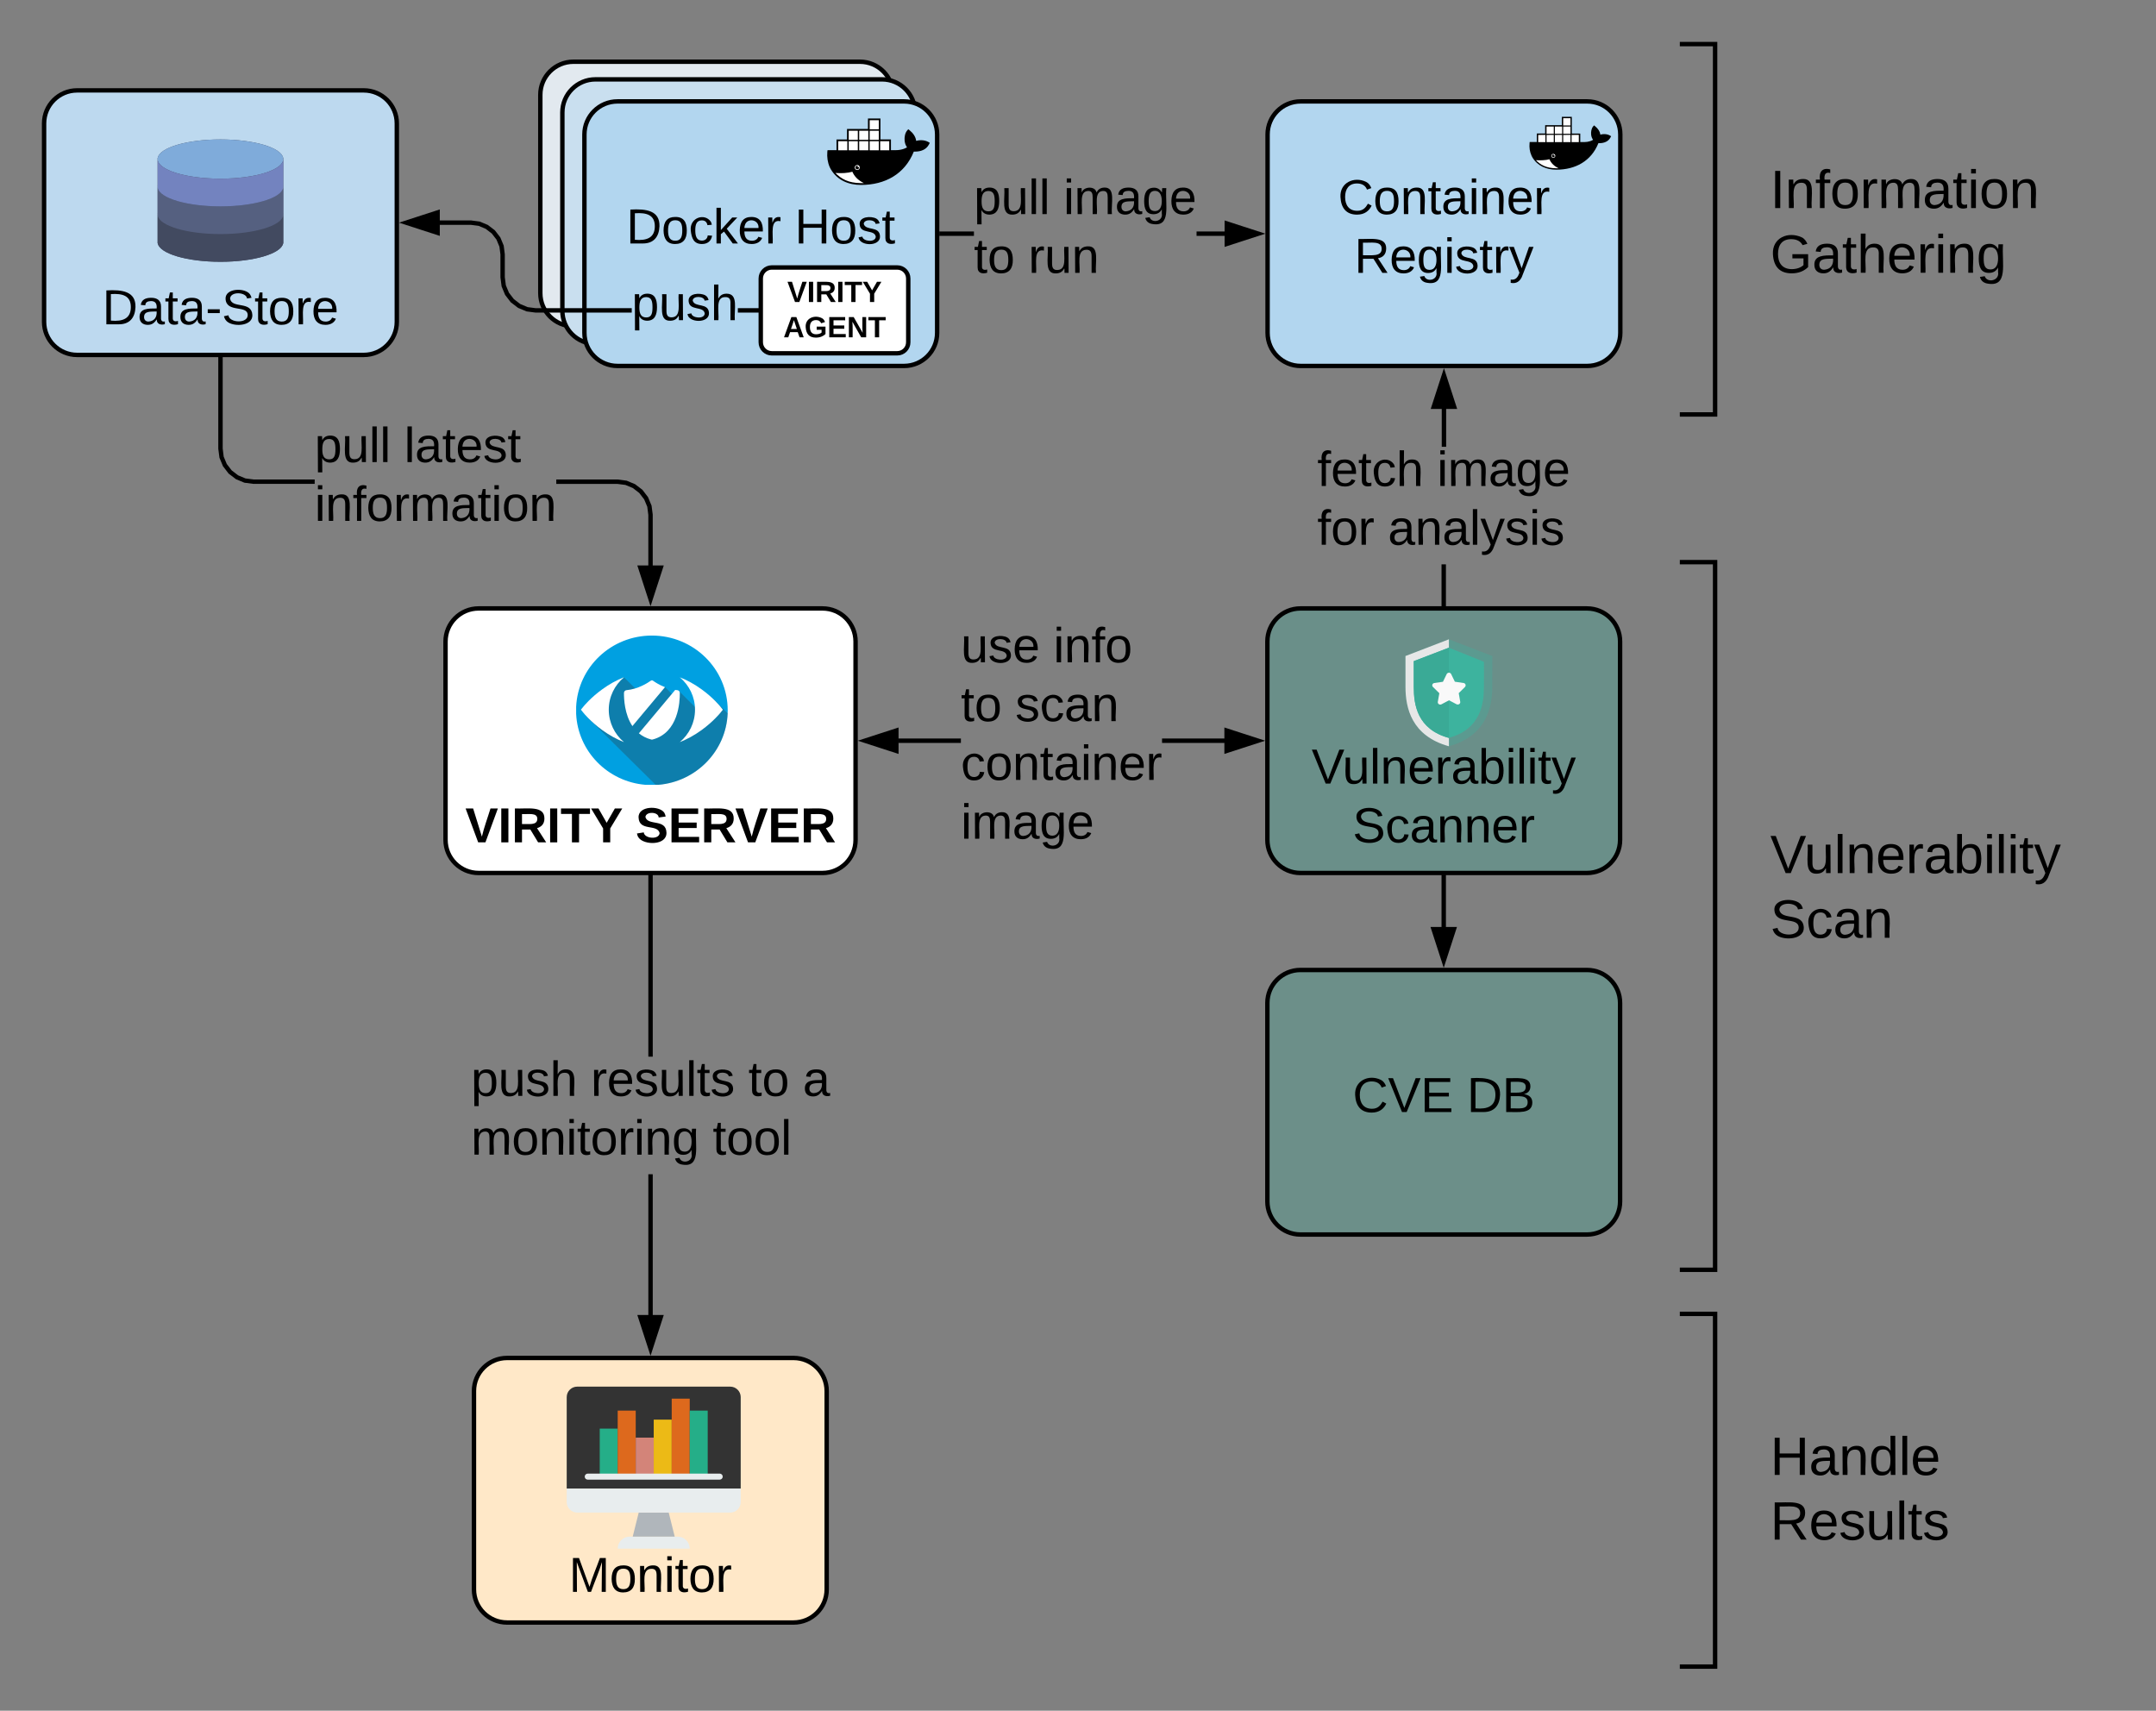 <svg xmlns="http://www.w3.org/2000/svg" xmlns:xlink="http://www.w3.org/1999/xlink" xmlns:lucid="lucid" width="978" height="776"><rect width="100%" height="100%" fill="#808080" stroke="none"/><g transform="translate(-222 -424)" lucid:page-tab-id="1A9oqCsbHWSJ"><path d="M424.1 715c0-8.28 6.72-15 15-15h156c8.28 0 15 6.72 15 15v90c0 8.28-6.72 15-15 15h-156c-8.28 0-15-6.72-15-15z" stroke="#000" stroke-width="2" fill="#fff"/><use xlink:href="#a" transform="matrix(1,0,0,1,429.1,705) translate(3.988 101.111)"/><use xlink:href="#b" transform="matrix(1,0,0,1,429.1,705) translate(81.21 101.111)"/><path d="M467.1 467c0-8.28 6.72-15 15-15h130c8.28 0 15 6.72 15 15v90c0 8.28-6.72 15-15 15h-130c-8.28 0-15-6.72-15-15z" stroke="#000" stroke-width="2" fill="#e2e9ef"/><use xlink:href="#c" transform="matrix(1,0,0,1,472.1,457) translate(13.981 59.444)"/><use xlink:href="#d" transform="matrix(1,0,0,1,472.1,457) translate(90.401 59.444)"/><path d="M477.1 475c0-8.28 6.72-15 15-15h130c8.28 0 15 6.72 15 15v90c0 8.28-6.72 15-15 15h-130c-8.28 0-15-6.72-15-15z" stroke="#000" stroke-width="2" fill="#c9dfef"/><use xlink:href="#c" transform="matrix(1,0,0,1,482.1,465) translate(13.981 59.444)"/><use xlink:href="#d" transform="matrix(1,0,0,1,482.1,465) translate(90.401 59.444)"/><path d="M796.9 879c0-8.28 6.72-15 15-15h130c8.28 0 15 6.72 15 15v90c0 8.28-6.72 15-15 15h-130c-8.28 0-15-6.72-15-15z" stroke="#000" stroke-width="2" fill="#3db39e" fill-opacity=".3"/><use xlink:href="#e" transform="matrix(1,0,0,1,801.9,869) translate(33.704 59.444)"/><use xlink:href="#f" transform="matrix(1,0,0,1,801.9,869) translate(85.494 59.444)"/><path d="M876.9 821v23.76" stroke="#000" stroke-width="2" fill="none"/><path d="M877.9 821h-2v-1h2zM876.9 859.76l-4.64-14.26h9.28z"/><path d="M876.9 863l-6-18.5h12zm-3.26-16.5l3.26 10.03 3.26-10.03zM502.17 641.5l4.08.54 3.84 1.6 3.32 2.54 2.55 3.33 1.6 3.85.53 4.08v23.33h-2v-23.2l-.48-3.7-1.4-3.34-2.23-2.9-2.92-2.25-3.35-1.4-3.7-.47h-27.67v-2zm-178.7-10.37l1.4 3.35 2.24 2.9 2.92 2.25 3.35 1.4 3.7.47h27.67v2h-27.8l-4.1-.54-3.83-1.6-3.32-2.54-2.55-3.33-1.6-3.85-.53-4.08V586h2v41.43zM323 586h-2v-1h2zM517.1 695.76l-4.64-14.26h9.28z"/><path d="M517.1 699l-6-18.5h12zm-3.26-16.5l3.26 10.03 3.26-10.03z"/><use xlink:href="#g" transform="matrix(1,0,0,1,364.735,615.833) translate(0 17.778)"/><use xlink:href="#h" transform="matrix(1,0,0,1,364.735,615.833) translate(40.617 17.778)"/><use xlink:href="#i" transform="matrix(1,0,0,1,364.735,615.833) translate(0 44.444)"/><path d="M877.9 699h-2v-19h2zm.1-72.33h-2v-17.43h2zM877.9 700h-2v-1h2zM881.64 608.5h-9.28l4.64-14.26z"/><path d="M883 609.5h-12l6-18.5zm-9.26-2h6.52L877 597.47z"/><use xlink:href="#j" transform="matrix(1,0,0,1,819.554,626.667) translate(0 17.778)"/><use xlink:href="#k" transform="matrix(1,0,0,1,819.554,626.667) translate(54.321 17.778)"/><use xlink:href="#l" transform="matrix(1,0,0,1,819.554,626.667) translate(0 44.444)"/><use xlink:href="#m" transform="matrix(1,0,0,1,819.554,626.667) translate(32.037 44.444)"/><path d="M518.1 1020.76h-2v-64.1h2zm0-117.43h-2V821h2zM518.1 821h-2v-1h2zM517.1 1035.76l-4.64-14.26h9.28z"/><path d="M517.1 1039l-6-18.5h12zm-3.26-16.5l3.26 10.03 3.26-10.03z"/><use xlink:href="#n" transform="matrix(1,0,0,1,435.68,903.333) translate(0 17.778)"/><use xlink:href="#o" transform="matrix(1,0,0,1,435.68,903.333) translate(54.321 17.778)"/><use xlink:href="#p" transform="matrix(1,0,0,1,435.68,903.333) translate(125.802 17.778)"/><use xlink:href="#q" transform="matrix(1,0,0,1,435.68,903.333) translate(150.494 17.778)"/><use xlink:href="#r" transform="matrix(1,0,0,1,435.68,903.333) translate(0 44.444)"/><use xlink:href="#s" transform="matrix(1,0,0,1,435.68,903.333) translate(109.63 44.444)"/><path d="M657.88 761h-28.54v-2h28.54zm119.78 0h-28.54v-2h28.54zM628.6 764.64L614.34 760l14.26-4.64z"/><path d="M629.6 766l-18.5-6 18.5-6zm-12.03-6l10.03 3.26v-6.52zM792.66 760l-14.26 4.64v-9.28z"/><path d="M795.9 760l-18.5 6v-12zm-16.5 3.26l10.03-3.26-10.03-3.26z"/><use xlink:href="#t" transform="matrix(1,0,0,1,657.883,706.667) translate(0 17.778)"/><use xlink:href="#u" transform="matrix(1,0,0,1,657.883,706.667) translate(41.975 17.778)"/><use xlink:href="#v" transform="matrix(1,0,0,1,657.883,706.667) translate(0 44.444)"/><use xlink:href="#w" transform="matrix(1,0,0,1,657.883,706.667) translate(24.691 44.444)"/><use xlink:href="#x" transform="matrix(1,0,0,1,657.883,706.667) translate(0 71.111)"/><use xlink:href="#y" transform="matrix(1,0,0,1,657.883,706.667) translate(0 97.778)"/><path d="M663.8 531h-15.7v-2h15.7zm113.96 0h-12.98v-2h12.98z"/><path d="M648.1 531h-1v-2h1zM792.76 530l-14.26 4.64v-9.28z"/><path d="M796 530l-18.5 6v-12zm-16.5 3.26l10.03-3.26-10.03-3.26z"/><use xlink:href="#g" transform="matrix(1,0,0,1,663.789,503.333) translate(0 17.778)"/><use xlink:href="#z" transform="matrix(1,0,0,1,663.789,503.333) translate(40.617 17.778)"/><use xlink:href="#v" transform="matrix(1,0,0,1,663.789,503.333) translate(0 44.444)"/><use xlink:href="#A" transform="matrix(1,0,0,1,663.789,503.333) translate(24.691 44.444)"/><path d="M487.1 485c0-8.28 6.72-15 15-15h130c8.28 0 15 6.72 15 15v90c0 8.28-6.72 15-15 15h-130c-8.28 0-15-6.72-15-15z" stroke="#000" stroke-width="2" fill="#b2d6ef"/><use xlink:href="#c" transform="matrix(1,0,0,1,492.1,475) translate(13.981 59.444)"/><use xlink:href="#d" transform="matrix(1,0,0,1,492.1,475) translate(90.401 59.444)"/><path d="M567.1 550.33c0-2.76 2.24-5 5-5H629c2.76 0 5 2.24 5 5v28.93c0 2.77-2.24 5-5 5h-56.9c-2.76 0-5-2.23-5-5z" stroke="#000" stroke-width="2" fill="#fff"/><use xlink:href="#B" transform="matrix(1,0,0,1,572.1,550.333) translate(7.056 10.667)"/><use xlink:href="#C" transform="matrix(1,0,0,1,572.1,550.333) translate(5.222 26.667)"/><path d="M439.6 524.5l3.7 1.54 3.2 2.46 2.46 3.2 1.53 3.7.5 3.92v10.4l.48 3.7 1.4 3.36 2.23 2.9 2.92 2.24 3.35 1.4 3.7.48h43.5v2h-43.64l-4.08-.54-3.84-1.6-3.32-2.54-2.55-3.33-1.6-3.85-.53-4.1v-10.4l-.46-3.54-1.33-3.2-2.13-2.77-2.78-2.14-3.2-1.34-3.55-.46h-14.3v-2h14.43zm126.5 39.3v2h-9.4v-2zM567.1 565.8h-1v-2h1zM420.5 529.64L406.24 525l14.26-4.64z"/><path d="M421.5 531l-18.5-6 18.5-6zm-12.03-6l10.03 3.26v-6.52z"/><use xlink:href="#D" transform="matrix(1,0,0,1,508.558,551.465) translate(0 17.778)"/><path d="M597 474v38.93h47V474z" fill-opacity="0"/><path d="M615.72 477.75v4.76h-9.5v4.76h-4.77v4.86h-4.06l-.1.72c-.2 2.4.12 4.8 1.1 7l.44.86.05.08c2.92 4.98 8.07 7.1 13.7 7.1 10.86 0 19.82-4.87 23.94-15.12h.6c2.55 0 5.06-.86 6.3-3.3l.35-.67-.66-.4c-.98-.55-2.15-.8-3.32-.8-.75 0-1.5.1-2.2.3-.22-1.92-1.48-3.6-2.98-4.8l-.6-.48-.5.57c-1 1.15-1.3 3.08-1.16 4.57.1 1.1.44 2.2 1.1 3.07-.5.3-1.08.55-1.6.73-1.05.35-2.2.55-3.3.55h-2.4v-4.86h-4.76v-9.5z"/><path d="M602.24 488.05v4.12h4.12v-4.12zM607 483.3v4.12h4.12v-4.12zM607 488.05v4.12h4.12v-4.12zM611.75 488.05v4.12h4.13v-4.12zM611.75 483.3v4.12h4.13v-4.12zM616.5 488.05v4.12h4.13v-4.12zM616.5 483.3v4.12h4.13v-4.12zM616.5 478.54v4.12h4.13v-4.12zM621.26 488.05v4.12h4.12v-4.12zM610.86 498.86c-.63 0-1.14.5-1.14 1.13 0 .62.5 1.13 1.14 1.13.63 0 1.14-.5 1.14-1.14 0-.63-.5-1.14-1.14-1.14z" fill="#fff"/><path d="M610.86 499.18c-.45 0-.8.36-.8.8 0 .46.35.83.8.83.45 0 .8-.36.8-.8 0-.1 0-.22-.05-.32-.04.1-.15.17-.28.17-.18 0-.33-.15-.33-.33 0-.13.06-.23.16-.3-.1-.02-.2-.04-.3-.04z"/><path d="M608.66 501.9c-1.05.3-2.3.5-3.76.6-.55.02-1.13.03-1.74.03-.7 0-1.44-.02-2.2-.06 2.57 2.58 5.75 4.57 11.63 4.6.42 0 .85 0 1.28-.02-2.8-1.34-4.36-3.16-5.22-5.14z" fill="#fff"/><path d="M517.7 712.3c-18.44 0-33.5 14.3-34.35 32.3v3.22c.8 17 14.3 30.74 31.38 32.18h5.94c17.14-1.44 30.7-15.28 31.4-32.4.02-.46.03-.92.03-1.4 0-18.73-15.4-33.9-34.4-33.9z" fill="#00a0e1"/><path d="M505.03 731.23l-3.65 3.23-12.47 15.35L519.4 780h1.3c17.13-1.44 30.68-15.28 31.4-32.4l-6.12-6.1-5.34 6.57-10.85-10.8-1.66 2.83-4.45-4.38-10.02 4z" fill="#303030" fill-opacity=".3"/><path d="M540.2 736.65c5.35 3.87 8.46 7.73 8.6 7.9l1.1 1.38-1.1 1.38c-.14.17-3.26 4.03-8.6 7.9-3.18 2.3-6.48 4.1-9.83 5.43 4.23-3.54 6.9-8.8 6.9-14.7 0-5.9-2.67-11.16-6.9-14.7 3.36 1.3 6.65 3.12 9.83 5.42zm-9.82-5.42M505.03 731.23c-3.34 1.3-6.64 3.12-9.8 5.42-5.36 3.87-8.48 7.73-8.6 7.9l-1.12 1.38 1.12 1.38c.13.17 3.25 4.03 8.6 7.9 3.17 2.3 6.47 4.1 9.8 5.43-4.2-3.54-6.88-8.8-6.88-14.7 0-5.9 2.67-11.16 6.9-14.7zm0 0" fill="#fff"/><path d="M517.7 732.63c-.17 0-.34.05-.5.16-1.4 1-5.72 3.8-11 4.28-.65.05-1.13.58-1.15 1.2-.04 2.72.24 9.75 3.82 15.1l14.78-17.66c-2.6-1-4.57-2.3-5.44-2.93-.14-.12-.32-.17-.5-.17zM528.27 736.97l-16.46 19.67c1.5 1.24 3.35 2.23 5.6 2.82.1.03.2.04.3.04.1 0 .22 0 .32-.04 11.73-3.1 12.4-17.06 12.34-21.17 0-.64-.5-1.17-1.13-1.22l-.96-.1z" fill="#fff"/><path d="M797 485c0-8.28 6.72-15 15-15h130c8.28 0 15 6.72 15 15v90c0 8.28-6.72 15-15 15H812c-8.28 0-15-6.72-15-15z" stroke="#000" stroke-width="2" fill="#b2d6ef"/><use xlink:href="#E" transform="matrix(1,0,0,1,802,475) translate(26.944 46.111)"/><use xlink:href="#F" transform="matrix(1,0,0,1,802,475) translate(34.352 72.778)"/><path d="M915.57 474v31H953v-31z" fill-opacity="0"/><path d="M930.48 477v3.77h-7.57v3.8h-3.78v3.86h-3.24l-.05.57c-.18 1.9.08 3.83.87 5.57l.34.7.04.06c2.33 3.96 6.44 5.64 10.9 5.64 8.66 0 15.8-3.87 19.08-12.03h.48c2.03 0 4.02-.7 5.02-2.63l.27-.52-.52-.3c-.76-.45-1.7-.66-2.63-.66-.6 0-1.2.08-1.75.25-.17-1.53-1.18-2.87-2.38-3.83l-.47-.38-.4.46c-.8.92-1.03 2.46-.93 3.64.08.87.36 1.75.9 2.45-.4.26-.88.45-1.3.6-.83.27-1.74.43-2.62.43h-1.9v-3.87H935V477z"/><path d="M919.75 485.2v3.27h3.28v-3.28zM923.54 481.4v3.3h3.28v-3.3zM923.54 485.2v3.27h3.28v-3.28zM927.32 485.2v3.27h3.28v-3.28zM927.32 481.4v3.3h3.28v-3.3zM931.1 485.2v3.27h3.3v-3.28zM931.1 481.4v3.3h3.3v-3.3zM931.1 477.62v3.28h3.3v-3.28zM934.9 485.2v3.27h3.28v-3.28zM926.6 493.8c-.5 0-.9.4-.9.9s.4.9.9.9.92-.4.92-.9-.4-.9-.9-.9z" fill="#fff"/><path d="M926.6 494.05c-.35 0-.64.3-.64.65 0 .36.3.65.65.65.37 0 .66-.3.66-.65 0-.1-.02-.17-.05-.25-.03.08-.12.14-.22.14-.15 0-.27-.13-.27-.28 0-.1.07-.18.15-.23-.07-.03-.16-.05-.24-.05z"/><path d="M924.86 496.23c-.83.24-1.83.4-3 .45-.43.03-.9.04-1.38.04-.56 0-1.14-.02-1.76-.05 2.05 2.06 4.6 3.64 9.27 3.66H929c-2.24-1.08-3.48-2.53-4.16-4.1z" fill="#fff"/><path d="M796.9 715c0-8.28 6.72-15 15-15h130c8.28 0 15 6.72 15 15v90c0 8.28-6.72 15-15 15h-130c-8.28 0-15-6.72-15-15z" stroke="#000" stroke-width="2" fill="#3db39e" fill-opacity=".31"/><use xlink:href="#G" transform="matrix(1,0,0,1,801.9,705) translate(15.062 74.444)"/><use xlink:href="#H" transform="matrix(1,0,0,1,801.9,705) translate(33.673 101.111)"/><path d="M879.25 714c-.38.15-19.75 7.58-19.7 7.58v13.95c0 9.66 2.75 22.27 19.66 26.98h.1c16.86-4.7 19.62-17.54 19.62-26.97.04-4.77.04-13.95.04-13.95.04 0-19.22-7.4-19.7-7.58z" fill="#3db39e" fill-opacity=".31"/><path d="M879.25 714l-19.7 7.58v13.95c0 9.66 2.75 22.27 19.66 26.98h.05z" fill="#e7e7e7"/><path d="M863.3 723.9zm0 0zm15.9-6.1c-.33.1-15.85 6.1-15.9 6.1v11.7c0 8.12 1.58 19.2 15.9 23.13 14.3-3.94 15.93-15.2 15.93-23.12.04-4 .04-11.4 0-11.4.04 0-15.5-6.26-15.92-6.4z" fill="#3db39e"/><path d="M863.33 723.9zm0 0zm15.92-6.1c-.34.1-15.86 6.1-15.92 6.1v11.7c0 8.12 1.6 19.2 15.92 23.13z" fill="#3aaa96"/><path d="M879.25 729.16c-.42 0-.8.23-1 .6l-1.7 3.5-3.93.57c-.42.07-.76.34-.87.7-.12.4-.04.8.26 1.08l2.9 2.85-.7 3.94c-.06.37.12.8.46 1.02.2.1.42.2.65.2.2 0 .4-.05.54-.13l3.45-1.83 3.44 1.82c.15.07.34.1.53.1.23 0 .45-.07.64-.18.35-.23.54-.65.47-1.03l-.68-3.95 2.87-2.84c.22-.3.34-.68.2-1.06-.13-.37-.47-.64-.9-.7l-3.93-.58-1.7-3.5c-.2-.37-.57-.6-1-.6z" fill="#f9f9f9"/><path d="M437 1055c0-8.28 6.72-15 15-15h130c8.28 0 15 6.72 15 15v90c0 8.28-6.72 15-15 15H452c-8.28 0-15-6.72-15-15z" stroke="#000" stroke-width="2" fill="#ffe8c8"/><use xlink:href="#I" transform="matrix(1,0,0,1,442,1045) translate(38.056 101.111)"/><path d="M483.83 1053c-2.62 0-4.76 2.13-4.76 4.76v41.5H558v-41.54c-.02-2.6-2.14-4.72-4.76-4.72z" fill="#333"/><path d="M534.87 1126.48H502.2c0-3 2.45-5.44 5.45-5.44h21.77c3 0 5.45 2.44 5.45 5.44z" fill="#e8edee"/><path d="M511.73 1110.15l-2.72 10.9h19.06l-2.72-10.9z" fill="#b0b6bb"/><path d="M479.07 1099.26v6.13c0 2.62 2.14 4.75 4.76 4.75h69.4c2.64 0 4.77-2.13 4.77-4.76v-6.14z" fill="#e8edee"/><path d="M494.05 1072.05v21.78h8.16v-21.78z" fill="#25ae88"/><path d="M502.2 1063.88v29.95h8.18v-29.95z" fill="#dd691d"/><path d="M510.38 1076.13v17.7h8.16v-17.7z" fill="#d38479"/><path d="M518.54 1067.97v25.86h8.16v-25.86z" fill="#ecba16"/><path d="M526.7 1058.45v35.38h8.17v-35.38z" fill="#dd691d"/><path d="M534.87 1063.88v29.95h8.16v-29.95z" fill="#25ae88"/><path d="M488.6 1092.46c-.75 0-1.36.62-1.36 1.37 0 .75.6 1.36 1.36 1.36h59.87c.75 0 1.37-.62 1.37-1.37 0-.75-.62-1.37-1.37-1.37z" fill="#e8edee"/><path d="M1000 444H840v168h160z" fill-opacity="0"/><path d="M984 444h16v168h-16" stroke="#000" stroke-width="2" fill="none"/><path d="M1000 679H840v321h160z" fill-opacity="0"/><path d="M984 679h16v321h-16" stroke="#000" stroke-width="2" fill="none"/><path d="M1000 1020H840v160h160z" fill-opacity="0"/><path d="M984 1020h16v160h-16" stroke="#000" stroke-width="2" fill="none"/><path d="M1020 493.67h160v68.66h-160z" stroke="#000" stroke-opacity="0" stroke-width="2" fill="#fff" fill-opacity="0"/><g><use xlink:href="#J" transform="matrix(1,0,0,1,1025,498.667) translate(0 19.722)"/><use xlink:href="#K" transform="matrix(1,0,0,1,1025,498.667) translate(0 49.056)"/></g><path d="M1020 795.33h160V864h-160z" stroke="#000" stroke-opacity="0" stroke-width="2" fill="#fff" fill-opacity="0"/><g><use xlink:href="#L" transform="matrix(1,0,0,1,1025,800.333) translate(0 19.722)"/><use xlink:href="#M" transform="matrix(1,0,0,1,1025,800.333) translate(0 49.056)"/></g><path d="M1020 1068.33h160V1137h-160z" stroke="#000" stroke-opacity="0" stroke-width="2" fill="#fff" fill-opacity="0"/><g><use xlink:href="#N" transform="matrix(1,0,0,1,1025,1073.333) translate(0 19.722)"/><use xlink:href="#O" transform="matrix(1,0,0,1,1025,1073.333) translate(0 49.056)"/></g><path d="M242 480c0-8.28 6.72-15 15-15h130c8.28 0 15 6.72 15 15v90c0 8.28-6.72 15-15 15H257c-8.28 0-15-6.72-15-15z" stroke="#000" stroke-width="2" fill="#bdd9ef"/><g><use xlink:href="#P" transform="matrix(1,0,0,1,247,470) translate(21.389 101.111)"/></g><path d="M322 487.25c-15.18 0-27.58 3.7-28.45 8.37h-.05v38.76h.05c.87 4.67 13.28 8.37 28.45 8.37s27.58-3.7 28.45-8.37h.05V495.62h-.05c-.87-4.67-13.27-8.37-28.45-8.37z" fill="#424a60"/><path d="M293.5 521.28v13.1h.05c.87 4.67 13.28 8.37 28.45 8.37s27.58-3.7 28.45-8.37h.05v-13.1c0 4.92-12.76 8.9-28.5 8.9s-28.5-3.98-28.5-8.9zM293.5 520.76v.52c0-.17.02-.35.05-.52zM350.45 520.76c.03.17.05.35.05.52v-.52z" fill="#424a60"/><path d="M293.5 508.72v13.08h.05c.87 4.68 13.28 8.38 28.45 8.38s27.58-3.7 28.45-8.38h.05v-13.08c0 4.9-12.76 8.9-28.5 8.9s-28.5-4-28.5-8.9zM293.5 508.2v.52c0-.18.02-.35.05-.52zM350.45 508.2c.03.17.05.34.05.52v-.52z" fill="#556080"/><path d="M322 487.25c-15.74 0-28.5 3.98-28.5 8.9s12.76 8.9 28.5 8.9 28.5-3.98 28.5-8.9-12.76-8.9-28.5-8.9z" fill="#7fabda"/><path d="M293.5 496.15v13.1h.05c.87 4.66 13.28 8.37 28.45 8.37s27.58-3.7 28.45-8.38h.05v-13.1c0 4.93-12.76 8.9-28.5 8.9s-28.5-3.97-28.5-8.9z" fill="#7383bf"/><path d="M293.5 495.62v.53c0-.18.02-.35.05-.53zM350.45 495.62c.03.18.05.35.05.53v-.53z" fill="#7383bf"/><defs><path d="M147 0H94L2-248h55l64 206c17-72 42-137 63-206h54" id="Q"/><path d="M24 0v-248h52V0H24" id="R"/><path d="M240-174c0 40-23 61-54 70L253 0h-59l-57-94H76V0H24v-248c93 4 217-23 216 74zM76-134c48-2 112 12 112-38 0-48-66-32-112-35v73" id="S"/><path d="M136-208V0H84v-208H4v-40h212v40h-80" id="T"/><path d="M146-102V0H94v-102L6-248h54l60 105 60-105h54" id="U"/><g id="a"><use transform="matrix(0.062,0,0,0.062,0,0)" xlink:href="#Q"/><use transform="matrix(0.062,0,0,0.062,14.815,0)" xlink:href="#R"/><use transform="matrix(0.062,0,0,0.062,20.988,0)" xlink:href="#S"/><use transform="matrix(0.062,0,0,0.062,36.975,0)" xlink:href="#R"/><use transform="matrix(0.062,0,0,0.062,43.148,0)" xlink:href="#T"/><use transform="matrix(0.062,0,0,0.062,56.667,0)" xlink:href="#U"/></g><path d="M169-182c-1-43-94-46-97-3 18 66 151 10 154 114 3 95-165 93-204 36-6-8-10-19-12-30l50-8c3 46 112 56 116 5-17-69-150-10-154-114-4-87 153-88 188-35 5 8 8 18 10 28" id="V"/><path d="M24 0v-248h195v40H76v63h132v40H76v65h150V0H24" id="W"/><g id="b"><use transform="matrix(0.062,0,0,0.062,0,0)" xlink:href="#V"/><use transform="matrix(0.062,0,0,0.062,14.815,0)" xlink:href="#W"/><use transform="matrix(0.062,0,0,0.062,29.63,0)" xlink:href="#S"/><use transform="matrix(0.062,0,0,0.062,45.185,0)" xlink:href="#Q"/><use transform="matrix(0.062,0,0,0.062,60,0)" xlink:href="#W"/><use transform="matrix(0.062,0,0,0.062,74.815,0)" xlink:href="#S"/></g><path d="M30-248c118-7 216 8 213 122C240-48 200 0 122 0H30v-248zM63-27c89 8 146-16 146-99s-60-101-146-95v194" id="X"/><path d="M100-194c62-1 85 37 85 99 1 63-27 99-86 99S16-35 15-95c0-66 28-99 85-99zM99-20c44 1 53-31 53-75 0-43-8-75-51-75s-53 32-53 75 10 74 51 75" id="Y"/><path d="M96-169c-40 0-48 33-48 73s9 75 48 75c24 0 41-14 43-38l32 2c-6 37-31 61-74 61-59 0-76-41-82-99-10-93 101-131 147-64 4 7 5 14 7 22l-32 3c-4-21-16-35-41-35" id="Z"/><path d="M143 0L79-87 56-68V0H24v-261h32v163l83-92h37l-77 82L181 0h-38" id="aa"/><path d="M100-194c63 0 86 42 84 106H49c0 40 14 67 53 68 26 1 43-12 49-29l28 8c-11 28-37 45-77 45C44 4 14-33 15-96c1-61 26-98 85-98zm52 81c6-60-76-77-97-28-3 7-6 17-6 28h103" id="ab"/><path d="M114-163C36-179 61-72 57 0H25l-1-190h30c1 12-1 29 2 39 6-27 23-49 58-41v29" id="ac"/><g id="c"><use transform="matrix(0.062,0,0,0.062,0,0)" xlink:href="#X"/><use transform="matrix(0.062,0,0,0.062,15.988,0)" xlink:href="#Y"/><use transform="matrix(0.062,0,0,0.062,28.333,0)" xlink:href="#Z"/><use transform="matrix(0.062,0,0,0.062,39.444,0)" xlink:href="#aa"/><use transform="matrix(0.062,0,0,0.062,50.556,0)" xlink:href="#ab"/><use transform="matrix(0.062,0,0,0.062,62.901,0)" xlink:href="#ac"/></g><path d="M197 0v-115H63V0H30v-248h33v105h134v-105h34V0h-34" id="ad"/><path d="M135-143c-3-34-86-38-87 0 15 53 115 12 119 90S17 21 10-45l28-5c4 36 97 45 98 0-10-56-113-15-118-90-4-57 82-63 122-42 12 7 21 19 24 35" id="ae"/><path d="M59-47c-2 24 18 29 38 22v24C64 9 27 4 27-40v-127H5v-23h24l9-43h21v43h35v23H59v120" id="af"/><g id="d"><use transform="matrix(0.062,0,0,0.062,0,0)" xlink:href="#ad"/><use transform="matrix(0.062,0,0,0.062,15.988,0)" xlink:href="#Y"/><use transform="matrix(0.062,0,0,0.062,28.333,0)" xlink:href="#ae"/><use transform="matrix(0.062,0,0,0.062,39.444,0)" xlink:href="#af"/></g><path d="M212-179c-10-28-35-45-73-45-59 0-87 40-87 99 0 60 29 101 89 101 43 0 62-24 78-52l27 14C228-24 195 4 139 4 59 4 22-46 18-125c-6-104 99-153 187-111 19 9 31 26 39 46" id="ag"/><path d="M137 0h-34L2-248h35l83 218 83-218h36" id="ah"/><path d="M30 0v-248h187v28H63v79h144v27H63v87h162V0H30" id="ai"/><g id="e"><use transform="matrix(0.062,0,0,0.062,0,0)" xlink:href="#ag"/><use transform="matrix(0.062,0,0,0.062,15.988,0)" xlink:href="#ah"/><use transform="matrix(0.062,0,0,0.062,30.802,0)" xlink:href="#ai"/></g><path d="M160-131c35 5 61 23 61 61C221 17 115-2 30 0v-248c76 3 177-17 177 60 0 33-19 50-47 57zm-97-11c50-1 110 9 110-42 0-47-63-36-110-37v79zm0 115c55-2 124 14 124-45 0-56-70-42-124-44v89" id="aj"/><g id="f"><use transform="matrix(0.062,0,0,0.062,0,0)" xlink:href="#X"/><use transform="matrix(0.062,0,0,0.062,15.988,0)" xlink:href="#aj"/></g><path d="M115-194c55 1 70 41 70 98S169 2 115 4C84 4 66-9 55-30l1 105H24l-1-265h31l2 30c10-21 28-34 59-34zm-8 174c40 0 45-34 45-75s-6-73-45-74c-42 0-51 32-51 76 0 43 10 73 51 73" id="ak"/><path d="M84 4C-5 8 30-112 23-190h32v120c0 31 7 50 39 49 72-2 45-101 50-169h31l1 190h-30c-1-10 1-25-2-33-11 22-28 36-60 37" id="al"/><path d="M24 0v-261h32V0H24" id="am"/><g id="g"><use transform="matrix(0.062,0,0,0.062,0,0)" xlink:href="#ak"/><use transform="matrix(0.062,0,0,0.062,12.346,0)" xlink:href="#al"/><use transform="matrix(0.062,0,0,0.062,24.691,0)" xlink:href="#am"/><use transform="matrix(0.062,0,0,0.062,29.568,0)" xlink:href="#am"/></g><path d="M141-36C126-15 110 5 73 4 37 3 15-17 15-53c-1-64 63-63 125-63 3-35-9-54-41-54-24 1-41 7-42 31l-33-3c5-37 33-52 76-52 45 0 72 20 72 64v82c-1 20 7 32 28 27v20c-31 9-61-2-59-35zM48-53c0 20 12 33 32 33 41-3 63-29 60-74-43 2-92-5-92 41" id="an"/><g id="h"><use transform="matrix(0.062,0,0,0.062,0,0)" xlink:href="#am"/><use transform="matrix(0.062,0,0,0.062,4.877,0)" xlink:href="#an"/><use transform="matrix(0.062,0,0,0.062,17.222,0)" xlink:href="#af"/><use transform="matrix(0.062,0,0,0.062,23.395,0)" xlink:href="#ab"/><use transform="matrix(0.062,0,0,0.062,35.741,0)" xlink:href="#ae"/><use transform="matrix(0.062,0,0,0.062,46.852,0)" xlink:href="#af"/></g><path d="M24-231v-30h32v30H24zM24 0v-190h32V0H24" id="ao"/><path d="M117-194c89-4 53 116 60 194h-32v-121c0-31-8-49-39-48C34-167 62-67 57 0H25l-1-190h30c1 10-1 24 2 32 11-22 29-35 61-36" id="ap"/><path d="M101-234c-31-9-42 10-38 44h38v23H63V0H32v-167H5v-23h27c-7-52 17-82 69-68v24" id="aq"/><path d="M210-169c-67 3-38 105-44 169h-31v-121c0-29-5-50-35-48C34-165 62-65 56 0H25l-1-190h30c1 10-1 24 2 32 10-44 99-50 107 0 11-21 27-35 58-36 85-2 47 119 55 194h-31v-121c0-29-5-49-35-48" id="ar"/><g id="i"><use transform="matrix(0.062,0,0,0.062,0,0)" xlink:href="#ao"/><use transform="matrix(0.062,0,0,0.062,4.877,0)" xlink:href="#ap"/><use transform="matrix(0.062,0,0,0.062,17.222,0)" xlink:href="#aq"/><use transform="matrix(0.062,0,0,0.062,23.395,0)" xlink:href="#Y"/><use transform="matrix(0.062,0,0,0.062,35.741,0)" xlink:href="#ac"/><use transform="matrix(0.062,0,0,0.062,43.086,0)" xlink:href="#ar"/><use transform="matrix(0.062,0,0,0.062,61.543,0)" xlink:href="#an"/><use transform="matrix(0.062,0,0,0.062,73.889,0)" xlink:href="#af"/><use transform="matrix(0.062,0,0,0.062,80.062,0)" xlink:href="#ao"/><use transform="matrix(0.062,0,0,0.062,84.938,0)" xlink:href="#Y"/><use transform="matrix(0.062,0,0,0.062,97.284,0)" xlink:href="#ap"/></g><path d="M106-169C34-169 62-67 57 0H25v-261h32l-1 103c12-21 28-36 61-36 89 0 53 116 60 194h-32v-121c2-32-8-49-39-48" id="as"/><g id="j"><use transform="matrix(0.062,0,0,0.062,0,0)" xlink:href="#aq"/><use transform="matrix(0.062,0,0,0.062,6.173,0)" xlink:href="#ab"/><use transform="matrix(0.062,0,0,0.062,18.519,0)" xlink:href="#af"/><use transform="matrix(0.062,0,0,0.062,24.691,0)" xlink:href="#Z"/><use transform="matrix(0.062,0,0,0.062,35.802,0)" xlink:href="#as"/></g><path d="M177-190C167-65 218 103 67 71c-23-6-38-20-44-43l32-5c15 47 100 32 89-28v-30C133-14 115 1 83 1 29 1 15-40 15-95c0-56 16-97 71-98 29-1 48 16 59 35 1-10 0-23 2-32h30zM94-22c36 0 50-32 50-73 0-42-14-75-50-75-39 0-46 34-46 75s6 73 46 73" id="at"/><g id="k"><use transform="matrix(0.062,0,0,0.062,0,0)" xlink:href="#ao"/><use transform="matrix(0.062,0,0,0.062,4.877,0)" xlink:href="#ar"/><use transform="matrix(0.062,0,0,0.062,23.333,0)" xlink:href="#an"/><use transform="matrix(0.062,0,0,0.062,35.679,0)" xlink:href="#at"/><use transform="matrix(0.062,0,0,0.062,48.025,0)" xlink:href="#ab"/></g><g id="l"><use transform="matrix(0.062,0,0,0.062,0,0)" xlink:href="#aq"/><use transform="matrix(0.062,0,0,0.062,6.173,0)" xlink:href="#Y"/><use transform="matrix(0.062,0,0,0.062,18.519,0)" xlink:href="#ac"/></g><path d="M179-190L93 31C79 59 56 82 12 73V49c39 6 53-20 64-50L1-190h34L92-34l54-156h33" id="au"/><g id="m"><use transform="matrix(0.062,0,0,0.062,0,0)" xlink:href="#an"/><use transform="matrix(0.062,0,0,0.062,12.346,0)" xlink:href="#ap"/><use transform="matrix(0.062,0,0,0.062,24.691,0)" xlink:href="#an"/><use transform="matrix(0.062,0,0,0.062,37.037,0)" xlink:href="#am"/><use transform="matrix(0.062,0,0,0.062,41.914,0)" xlink:href="#au"/><use transform="matrix(0.062,0,0,0.062,53.025,0)" xlink:href="#ae"/><use transform="matrix(0.062,0,0,0.062,64.136,0)" xlink:href="#ao"/><use transform="matrix(0.062,0,0,0.062,69.012,0)" xlink:href="#ae"/></g><g id="n"><use transform="matrix(0.062,0,0,0.062,0,0)" xlink:href="#ak"/><use transform="matrix(0.062,0,0,0.062,12.346,0)" xlink:href="#al"/><use transform="matrix(0.062,0,0,0.062,24.691,0)" xlink:href="#ae"/><use transform="matrix(0.062,0,0,0.062,35.802,0)" xlink:href="#as"/></g><g id="o"><use transform="matrix(0.062,0,0,0.062,0,0)" xlink:href="#ac"/><use transform="matrix(0.062,0,0,0.062,7.346,0)" xlink:href="#ab"/><use transform="matrix(0.062,0,0,0.062,19.691,0)" xlink:href="#ae"/><use transform="matrix(0.062,0,0,0.062,30.802,0)" xlink:href="#al"/><use transform="matrix(0.062,0,0,0.062,43.148,0)" xlink:href="#am"/><use transform="matrix(0.062,0,0,0.062,48.025,0)" xlink:href="#af"/><use transform="matrix(0.062,0,0,0.062,54.198,0)" xlink:href="#ae"/></g><g id="p"><use transform="matrix(0.062,0,0,0.062,0,0)" xlink:href="#af"/><use transform="matrix(0.062,0,0,0.062,6.173,0)" xlink:href="#Y"/></g><use transform="matrix(0.062,0,0,0.062,0,0)" xlink:href="#an" id="q"/><g id="r"><use transform="matrix(0.062,0,0,0.062,0,0)" xlink:href="#ar"/><use transform="matrix(0.062,0,0,0.062,18.457,0)" xlink:href="#Y"/><use transform="matrix(0.062,0,0,0.062,30.802,0)" xlink:href="#ap"/><use transform="matrix(0.062,0,0,0.062,43.148,0)" xlink:href="#ao"/><use transform="matrix(0.062,0,0,0.062,48.025,0)" xlink:href="#af"/><use transform="matrix(0.062,0,0,0.062,54.198,0)" xlink:href="#Y"/><use transform="matrix(0.062,0,0,0.062,66.543,0)" xlink:href="#ac"/><use transform="matrix(0.062,0,0,0.062,73.889,0)" xlink:href="#ao"/><use transform="matrix(0.062,0,0,0.062,78.765,0)" xlink:href="#ap"/><use transform="matrix(0.062,0,0,0.062,91.111,0)" xlink:href="#at"/></g><g id="s"><use transform="matrix(0.062,0,0,0.062,0,0)" xlink:href="#af"/><use transform="matrix(0.062,0,0,0.062,6.173,0)" xlink:href="#Y"/><use transform="matrix(0.062,0,0,0.062,18.519,0)" xlink:href="#Y"/><use transform="matrix(0.062,0,0,0.062,30.864,0)" xlink:href="#am"/></g><g id="t"><use transform="matrix(0.062,0,0,0.062,0,0)" xlink:href="#al"/><use transform="matrix(0.062,0,0,0.062,12.346,0)" xlink:href="#ae"/><use transform="matrix(0.062,0,0,0.062,23.457,0)" xlink:href="#ab"/></g><g id="u"><use transform="matrix(0.062,0,0,0.062,0,0)" xlink:href="#ao"/><use transform="matrix(0.062,0,0,0.062,4.877,0)" xlink:href="#ap"/><use transform="matrix(0.062,0,0,0.062,17.222,0)" xlink:href="#aq"/><use transform="matrix(0.062,0,0,0.062,23.395,0)" xlink:href="#Y"/></g><g id="v"><use transform="matrix(0.062,0,0,0.062,0,0)" xlink:href="#af"/><use transform="matrix(0.062,0,0,0.062,6.173,0)" xlink:href="#Y"/></g><g id="w"><use transform="matrix(0.062,0,0,0.062,0,0)" xlink:href="#ae"/><use transform="matrix(0.062,0,0,0.062,11.111,0)" xlink:href="#Z"/><use transform="matrix(0.062,0,0,0.062,22.222,0)" xlink:href="#an"/><use transform="matrix(0.062,0,0,0.062,34.568,0)" xlink:href="#ap"/></g><g id="x"><use transform="matrix(0.062,0,0,0.062,0,0)" xlink:href="#Z"/><use transform="matrix(0.062,0,0,0.062,11.111,0)" xlink:href="#Y"/><use transform="matrix(0.062,0,0,0.062,23.457,0)" xlink:href="#ap"/><use transform="matrix(0.062,0,0,0.062,35.802,0)" xlink:href="#af"/><use transform="matrix(0.062,0,0,0.062,41.975,0)" xlink:href="#an"/><use transform="matrix(0.062,0,0,0.062,54.321,0)" xlink:href="#ao"/><use transform="matrix(0.062,0,0,0.062,59.198,0)" xlink:href="#ap"/><use transform="matrix(0.062,0,0,0.062,71.543,0)" xlink:href="#ab"/><use transform="matrix(0.062,0,0,0.062,83.889,0)" xlink:href="#ac"/></g><g id="y"><use transform="matrix(0.062,0,0,0.062,0,0)" xlink:href="#ao"/><use transform="matrix(0.062,0,0,0.062,4.877,0)" xlink:href="#ar"/><use transform="matrix(0.062,0,0,0.062,23.333,0)" xlink:href="#an"/><use transform="matrix(0.062,0,0,0.062,35.679,0)" xlink:href="#at"/><use transform="matrix(0.062,0,0,0.062,48.025,0)" xlink:href="#ab"/></g><g id="z"><use transform="matrix(0.062,0,0,0.062,0,0)" xlink:href="#ao"/><use transform="matrix(0.062,0,0,0.062,4.877,0)" xlink:href="#ar"/><use transform="matrix(0.062,0,0,0.062,23.333,0)" xlink:href="#an"/><use transform="matrix(0.062,0,0,0.062,35.679,0)" xlink:href="#at"/><use transform="matrix(0.062,0,0,0.062,48.025,0)" xlink:href="#ab"/></g><g id="A"><use transform="matrix(0.062,0,0,0.062,0,0)" xlink:href="#ac"/><use transform="matrix(0.062,0,0,0.062,7.346,0)" xlink:href="#al"/><use transform="matrix(0.062,0,0,0.062,19.691,0)" xlink:href="#ap"/></g><g id="B"><use transform="matrix(0.037,0,0,0.037,0,0)" xlink:href="#Q"/><use transform="matrix(0.037,0,0,0.037,8.889,0)" xlink:href="#R"/><use transform="matrix(0.037,0,0,0.037,12.593,0)" xlink:href="#S"/><use transform="matrix(0.037,0,0,0.037,22.185,0)" xlink:href="#R"/><use transform="matrix(0.037,0,0,0.037,25.889,0)" xlink:href="#T"/><use transform="matrix(0.037,0,0,0.037,34,0)" xlink:href="#U"/></g><path d="M199 0l-22-63H83L61 0H9l90-248h61L250 0h-51zm-33-102l-36-108c-10 38-24 72-36 108h72" id="av"/><path d="M67-125c0 54 23 88 75 88 28 0 53-7 68-21v-34h-60v-39h108v91C232-14 192 4 140 4 58 4 20-42 15-125 8-236 126-280 215-234c19 10 29 26 37 47l-47 15c-11-23-29-39-63-39-53 1-75 33-75 86" id="aw"/><path d="M175 0L67-191c6 58 2 128 3 191H24v-248h59L193-55c-6-58-2-129-3-193h46V0h-61" id="ax"/><g id="C"><use transform="matrix(0.037,0,0,0.037,0,0)" xlink:href="#av"/><use transform="matrix(0.037,0,0,0.037,9.593,0)" xlink:href="#aw"/><use transform="matrix(0.037,0,0,0.037,19.963,0)" xlink:href="#W"/><use transform="matrix(0.037,0,0,0.037,28.852,0)" xlink:href="#ax"/><use transform="matrix(0.037,0,0,0.037,38.444,0)" xlink:href="#T"/></g><g id="D"><use transform="matrix(0.062,0,0,0.062,0,0)" xlink:href="#ak"/><use transform="matrix(0.062,0,0,0.062,12.346,0)" xlink:href="#al"/><use transform="matrix(0.062,0,0,0.062,24.691,0)" xlink:href="#ae"/><use transform="matrix(0.062,0,0,0.062,35.802,0)" xlink:href="#as"/></g><g id="E"><use transform="matrix(0.062,0,0,0.062,0,0)" xlink:href="#ag"/><use transform="matrix(0.062,0,0,0.062,15.988,0)" xlink:href="#Y"/><use transform="matrix(0.062,0,0,0.062,28.333,0)" xlink:href="#ap"/><use transform="matrix(0.062,0,0,0.062,40.679,0)" xlink:href="#af"/><use transform="matrix(0.062,0,0,0.062,46.852,0)" xlink:href="#an"/><use transform="matrix(0.062,0,0,0.062,59.198,0)" xlink:href="#ao"/><use transform="matrix(0.062,0,0,0.062,64.074,0)" xlink:href="#ap"/><use transform="matrix(0.062,0,0,0.062,76.42,0)" xlink:href="#ab"/><use transform="matrix(0.062,0,0,0.062,88.765,0)" xlink:href="#ac"/></g><path d="M233-177c-1 41-23 64-60 70L243 0h-38l-65-103H63V0H30v-248c88 3 205-21 203 71zM63-129c60-2 137 13 137-47 0-61-80-42-137-45v92" id="ay"/><g id="F"><use transform="matrix(0.062,0,0,0.062,0,0)" xlink:href="#ay"/><use transform="matrix(0.062,0,0,0.062,15.988,0)" xlink:href="#ab"/><use transform="matrix(0.062,0,0,0.062,28.333,0)" xlink:href="#at"/><use transform="matrix(0.062,0,0,0.062,40.679,0)" xlink:href="#ao"/><use transform="matrix(0.062,0,0,0.062,45.556,0)" xlink:href="#ae"/><use transform="matrix(0.062,0,0,0.062,56.667,0)" xlink:href="#af"/><use transform="matrix(0.062,0,0,0.062,62.84,0)" xlink:href="#ac"/><use transform="matrix(0.062,0,0,0.062,70.185,0)" xlink:href="#au"/></g><path d="M115-194c53 0 69 39 70 98 0 66-23 100-70 100C84 3 66-7 56-30L54 0H23l1-261h32v101c10-23 28-34 59-34zm-8 174c40 0 45-34 45-75 0-40-5-75-45-74-42 0-51 32-51 76 0 43 10 73 51 73" id="az"/><g id="G"><use transform="matrix(0.062,0,0,0.062,0,0)" xlink:href="#ah"/><use transform="matrix(0.062,0,0,0.062,14.012,0)" xlink:href="#al"/><use transform="matrix(0.062,0,0,0.062,26.358,0)" xlink:href="#am"/><use transform="matrix(0.062,0,0,0.062,31.235,0)" xlink:href="#ap"/><use transform="matrix(0.062,0,0,0.062,43.58,0)" xlink:href="#ab"/><use transform="matrix(0.062,0,0,0.062,55.926,0)" xlink:href="#ac"/><use transform="matrix(0.062,0,0,0.062,63.272,0)" xlink:href="#an"/><use transform="matrix(0.062,0,0,0.062,75.617,0)" xlink:href="#az"/><use transform="matrix(0.062,0,0,0.062,87.963,0)" xlink:href="#ao"/><use transform="matrix(0.062,0,0,0.062,92.84,0)" xlink:href="#am"/><use transform="matrix(0.062,0,0,0.062,97.716,0)" xlink:href="#ao"/><use transform="matrix(0.062,0,0,0.062,102.593,0)" xlink:href="#af"/><use transform="matrix(0.062,0,0,0.062,108.765,0)" xlink:href="#au"/></g><path d="M185-189c-5-48-123-54-124 2 14 75 158 14 163 119 3 78-121 87-175 55-17-10-28-26-33-46l33-7c5 56 141 63 141-1 0-78-155-14-162-118-5-82 145-84 179-34 5 7 8 16 11 25" id="aA"/><g id="H"><use transform="matrix(0.062,0,0,0.062,0,0)" xlink:href="#aA"/><use transform="matrix(0.062,0,0,0.062,14.815,0)" xlink:href="#Z"/><use transform="matrix(0.062,0,0,0.062,25.926,0)" xlink:href="#an"/><use transform="matrix(0.062,0,0,0.062,38.272,0)" xlink:href="#ap"/><use transform="matrix(0.062,0,0,0.062,50.617,0)" xlink:href="#ap"/><use transform="matrix(0.062,0,0,0.062,62.963,0)" xlink:href="#ab"/><use transform="matrix(0.062,0,0,0.062,75.309,0)" xlink:href="#ac"/></g><path d="M240 0l2-218c-23 76-54 145-80 218h-23L58-218 59 0H30v-248h44l77 211c21-75 51-140 76-211h43V0h-30" id="aB"/><g id="I"><use transform="matrix(0.062,0,0,0.062,0,0)" xlink:href="#aB"/><use transform="matrix(0.062,0,0,0.062,18.457,0)" xlink:href="#Y"/><use transform="matrix(0.062,0,0,0.062,30.802,0)" xlink:href="#ap"/><use transform="matrix(0.062,0,0,0.062,43.148,0)" xlink:href="#ao"/><use transform="matrix(0.062,0,0,0.062,48.025,0)" xlink:href="#af"/><use transform="matrix(0.062,0,0,0.062,54.198,0)" xlink:href="#Y"/><use transform="matrix(0.062,0,0,0.062,66.543,0)" xlink:href="#ac"/></g><path d="M33 0v-248h34V0H33" id="aC"/><g id="J"><use transform="matrix(0.068,0,0,0.068,0,0)" xlink:href="#aC"/><use transform="matrix(0.068,0,0,0.068,6.79,0)" xlink:href="#ap"/><use transform="matrix(0.068,0,0,0.068,20.37,0)" xlink:href="#aq"/><use transform="matrix(0.068,0,0,0.068,27.16,0)" xlink:href="#Y"/><use transform="matrix(0.068,0,0,0.068,40.741,0)" xlink:href="#ac"/><use transform="matrix(0.068,0,0,0.068,48.821,0)" xlink:href="#ar"/><use transform="matrix(0.068,0,0,0.068,69.123,0)" xlink:href="#an"/><use transform="matrix(0.068,0,0,0.068,82.704,0)" xlink:href="#af"/><use transform="matrix(0.068,0,0,0.068,89.494,0)" xlink:href="#ao"/><use transform="matrix(0.068,0,0,0.068,94.858,0)" xlink:href="#Y"/><use transform="matrix(0.068,0,0,0.068,108.438,0)" xlink:href="#ap"/></g><path d="M143 4C61 4 22-44 18-125c-5-107 100-154 193-111 17 8 29 25 37 43l-32 9c-13-25-37-40-76-40-61 0-88 39-88 99 0 61 29 100 91 101 35 0 62-11 79-27v-45h-74v-28h105v86C228-13 192 4 143 4" id="aD"/><g id="K"><use transform="matrix(0.068,0,0,0.068,0,0)" xlink:href="#aD"/><use transform="matrix(0.068,0,0,0.068,19.012,0)" xlink:href="#an"/><use transform="matrix(0.068,0,0,0.068,32.593,0)" xlink:href="#af"/><use transform="matrix(0.068,0,0,0.068,39.383,0)" xlink:href="#as"/><use transform="matrix(0.068,0,0,0.068,52.963,0)" xlink:href="#ab"/><use transform="matrix(0.068,0,0,0.068,66.543,0)" xlink:href="#ac"/><use transform="matrix(0.068,0,0,0.068,74.623,0)" xlink:href="#ao"/><use transform="matrix(0.068,0,0,0.068,79.988,0)" xlink:href="#ap"/><use transform="matrix(0.068,0,0,0.068,93.568,0)" xlink:href="#at"/></g><g id="L"><use transform="matrix(0.068,0,0,0.068,0,0)" xlink:href="#ah"/><use transform="matrix(0.068,0,0,0.068,15.414,0)" xlink:href="#al"/><use transform="matrix(0.068,0,0,0.068,28.994,0)" xlink:href="#am"/><use transform="matrix(0.068,0,0,0.068,34.358,0)" xlink:href="#ap"/><use transform="matrix(0.068,0,0,0.068,47.938,0)" xlink:href="#ab"/><use transform="matrix(0.068,0,0,0.068,61.519,0)" xlink:href="#ac"/><use transform="matrix(0.068,0,0,0.068,69.599,0)" xlink:href="#an"/><use transform="matrix(0.068,0,0,0.068,83.179,0)" xlink:href="#az"/><use transform="matrix(0.068,0,0,0.068,96.759,0)" xlink:href="#ao"/><use transform="matrix(0.068,0,0,0.068,102.123,0)" xlink:href="#am"/><use transform="matrix(0.068,0,0,0.068,107.488,0)" xlink:href="#ao"/><use transform="matrix(0.068,0,0,0.068,112.852,0)" xlink:href="#af"/><use transform="matrix(0.068,0,0,0.068,119.642,0)" xlink:href="#au"/></g><g id="M"><use transform="matrix(0.068,0,0,0.068,0,0)" xlink:href="#aA"/><use transform="matrix(0.068,0,0,0.068,16.296,0)" xlink:href="#Z"/><use transform="matrix(0.068,0,0,0.068,28.519,0)" xlink:href="#an"/><use transform="matrix(0.068,0,0,0.068,42.099,0)" xlink:href="#ap"/></g><path d="M85-194c31 0 48 13 60 33l-1-100h32l1 261h-30c-2-10 0-23-3-31C134-8 116 4 85 4 32 4 16-35 15-94c0-66 23-100 70-100zm9 24c-40 0-46 34-46 75 0 40 6 74 45 74 42 0 51-32 51-76 0-42-9-74-50-73" id="aE"/><g id="N"><use transform="matrix(0.068,0,0,0.068,0,0)" xlink:href="#ad"/><use transform="matrix(0.068,0,0,0.068,17.586,0)" xlink:href="#an"/><use transform="matrix(0.068,0,0,0.068,31.167,0)" xlink:href="#ap"/><use transform="matrix(0.068,0,0,0.068,44.747,0)" xlink:href="#aE"/><use transform="matrix(0.068,0,0,0.068,58.327,0)" xlink:href="#am"/><use transform="matrix(0.068,0,0,0.068,63.691,0)" xlink:href="#ab"/></g><g id="O"><use transform="matrix(0.068,0,0,0.068,0,0)" xlink:href="#ay"/><use transform="matrix(0.068,0,0,0.068,17.586,0)" xlink:href="#ab"/><use transform="matrix(0.068,0,0,0.068,31.167,0)" xlink:href="#ae"/><use transform="matrix(0.068,0,0,0.068,43.389,0)" xlink:href="#al"/><use transform="matrix(0.068,0,0,0.068,56.969,0)" xlink:href="#am"/><use transform="matrix(0.068,0,0,0.068,62.333,0)" xlink:href="#af"/><use transform="matrix(0.068,0,0,0.068,69.123,0)" xlink:href="#ae"/></g><path d="M16-82v-28h88v28H16" id="aF"/><g id="P"><use transform="matrix(0.062,0,0,0.062,0,0)" xlink:href="#X"/><use transform="matrix(0.062,0,0,0.062,15.988,0)" xlink:href="#an"/><use transform="matrix(0.062,0,0,0.062,28.333,0)" xlink:href="#af"/><use transform="matrix(0.062,0,0,0.062,34.506,0)" xlink:href="#an"/><use transform="matrix(0.062,0,0,0.062,46.852,0)" xlink:href="#aF"/><use transform="matrix(0.062,0,0,0.062,54.198,0)" xlink:href="#aA"/><use transform="matrix(0.062,0,0,0.062,69.012,0)" xlink:href="#af"/><use transform="matrix(0.062,0,0,0.062,75.185,0)" xlink:href="#Y"/><use transform="matrix(0.062,0,0,0.062,87.531,0)" xlink:href="#ac"/><use transform="matrix(0.062,0,0,0.062,94.877,0)" xlink:href="#ab"/></g></defs></g></svg>